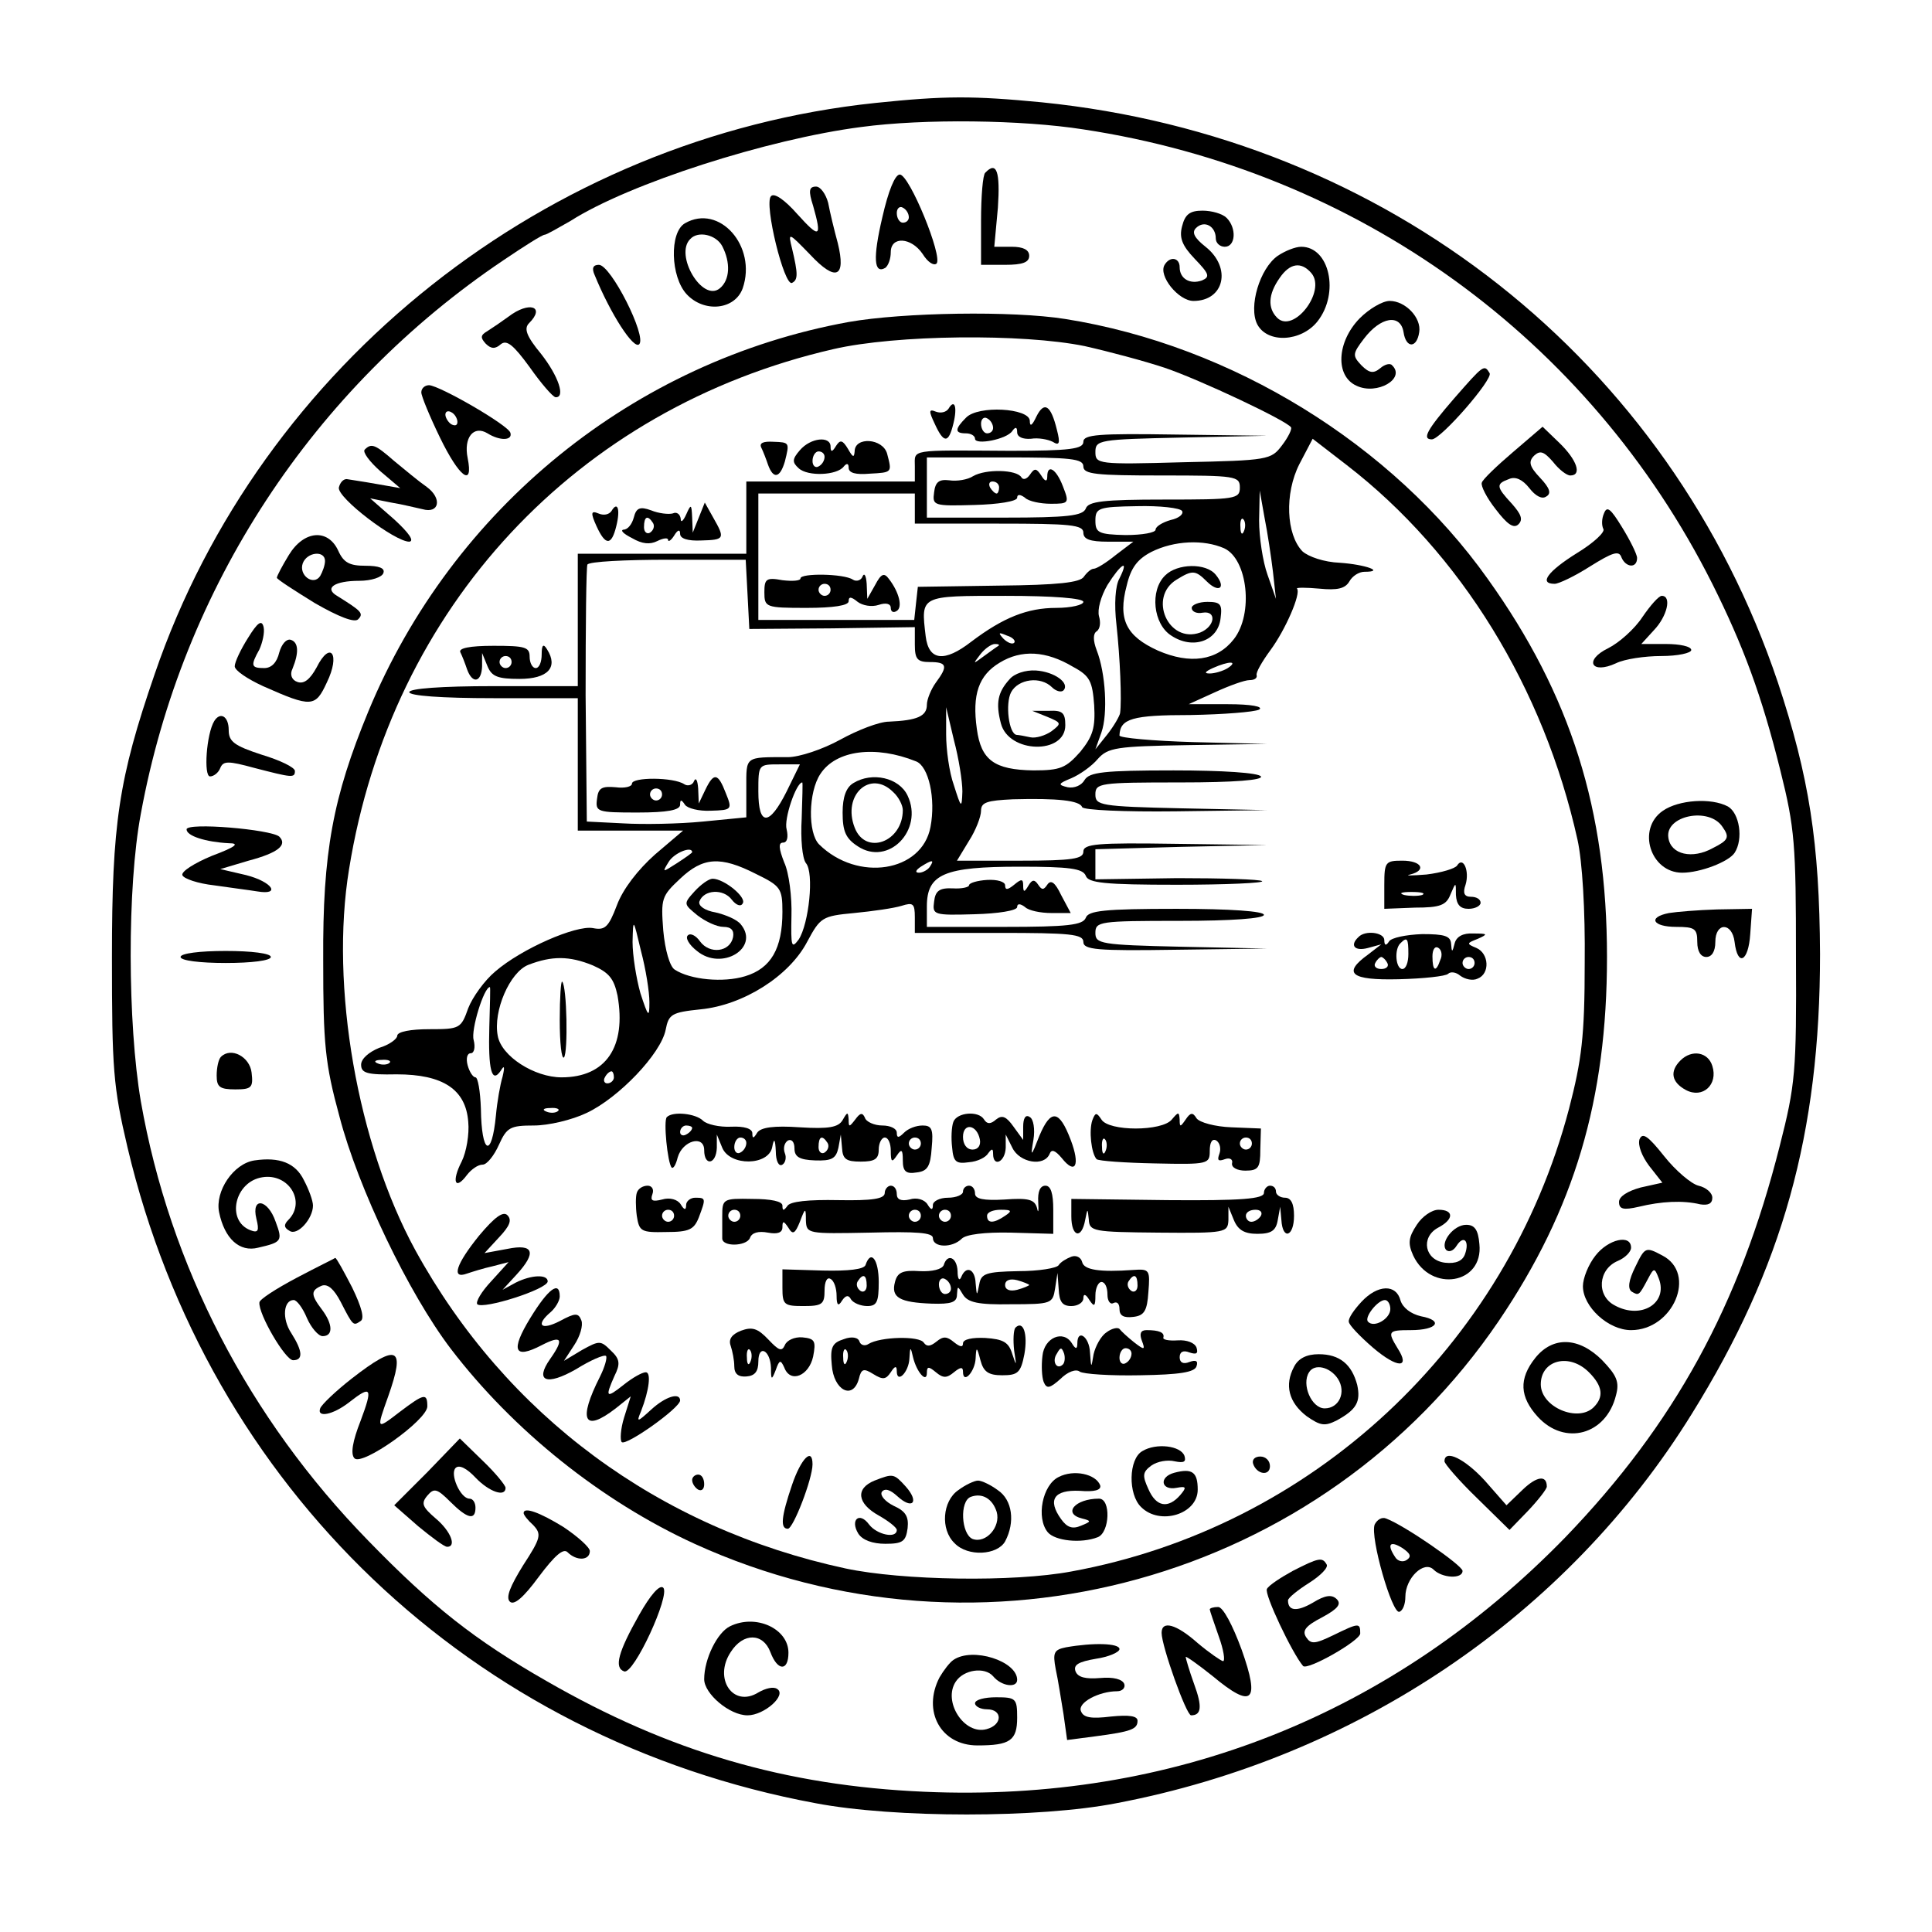 <?xml version="1.0" standalone="no"?>
<!DOCTYPE svg PUBLIC "-//W3C//DTD SVG 20010904//EN"
 "http://www.w3.org/TR/2001/REC-SVG-20010904/DTD/svg10.dtd">
<svg version="1.0" xmlns="http://www.w3.org/2000/svg"
 width="321pt" height="321pt" viewBox="0 0 321 321"
 preserveAspectRatio="xMidYMid meet">
<g transform="translate(0,321) scale(0.1,-0.1)"
fill="#000000" stroke="none">
<path d="M1455 3039 c-546 -57 -1022 -434 -1198 -949 -60 -174 -71 -249 -71
-470 0 -187 2 -215 26 -317 134 -565 572 -983 1143 -1089 131 -25 372 -25 500
0 400 76 748 311 956 647 151 243 213 466 213 764 -1 185 -18 294 -70 451
-180 535 -649 906 -1223 964 -115 11 -160 11 -276 -1z m345 -44 c455 -69 840
-347 1045 -755 51 -102 82 -185 113 -310 24 -96 26 -122 26 -310 1 -191 -1
-212 -27 -314 -67 -265 -175 -462 -356 -650 -287 -295 -654 -441 -1065 -423
-231 10 -425 67 -628 184 -119 68 -190 124 -296 233 -199 204 -330 457 -378
730 -22 129 -23 356 0 478 69 376 286 707 603 920 34 23 64 42 68 42 3 0 22
11 43 23 97 62 328 136 483 156 104 14 267 12 369 -4z"/>
<path d="M1637 2923 c-4 -3 -7 -39 -7 -80 l0 -73 40 0 c29 0 40 4 40 15 0 10
-10 15 -29 15 l-29 0 6 65 c4 60 -2 78 -21 58z"/>
<path d="M1466 2849 c-16 -68 -14 -95 5 -84 5 4 9 15 9 26 0 27 34 25 53 -3 8
-13 18 -20 23 -16 11 11 -45 148 -61 148 -8 0 -19 -27 -29 -71z m44 0 c0 -5
-4 -9 -10 -9 -5 0 -10 7 -10 16 0 8 5 12 10 9 6 -3 10 -10 10 -16z"/>
<path d="M1351 2868 c15 -53 11 -55 -26 -14 -22 25 -39 36 -44 30 -12 -12 22
-151 35 -144 10 5 10 15 0 57 -7 28 -6 27 30 -10 43 -46 60 -38 46 19 -6 22
-13 51 -16 67 -4 15 -13 27 -20 27 -12 0 -13 -7 -5 -32z"/>
<path d="M1964 2834 c-5 -19 0 -32 21 -54 24 -25 26 -30 12 -36 -20 -7 -37 3
-37 22 0 16 -16 19 -25 4 -11 -18 23 -60 48 -60 51 0 64 55 20 90 -19 15 -23
24 -16 31 14 14 33 3 33 -17 0 -8 7 -14 15 -14 18 0 20 31 3 48 -7 7 -25 12
-40 12 -21 0 -29 -6 -34 -26z"/>
<path d="M1138 2839 c-26 -15 -24 -89 3 -118 29 -31 80 -26 93 10 24 70 -39
141 -96 108z m62 -38 c14 -27 13 -56 -4 -70 -29 -24 -76 56 -49 82 13 14 43 7
53 -12z"/>
<path d="M2123 2785 c-30 -21 -49 -85 -34 -114 17 -32 73 -29 100 5 37 47 20
124 -27 124 -10 0 -27 -7 -39 -15z m56 -29 c25 -30 -30 -101 -57 -74 -16 16
-15 39 4 66 17 25 36 28 53 8z"/>
<path d="M988 2753 c27 -66 65 -124 74 -115 13 13 -47 132 -67 132 -10 0 -12
-6 -7 -17z"/>
<path d="M2259 2681 c-38 -39 -41 -96 -5 -112 34 -16 82 12 59 34 -3 4 -12 2
-20 -5 -11 -9 -18 -8 -31 5 -15 16 -15 19 4 44 28 37 61 42 66 11 4 -27 22
-27 26 0 4 24 -23 52 -49 52 -12 0 -34 -13 -50 -29z"/>
<path d="M845 2684 c-11 -8 -27 -19 -35 -24 -12 -7 -12 -11 -3 -21 9 -9 16 -9
25 -1 10 8 21 -1 48 -38 19 -27 38 -49 43 -50 17 -1 5 35 -24 72 -24 29 -29
42 -20 51 28 28 0 37 -34 11z"/>
<path d="M1410 2675 c-357 -65 -658 -309 -798 -647 -59 -143 -76 -234 -75
-413 0 -140 3 -172 27 -260 31 -119 115 -294 185 -386 104 -136 250 -253 405
-324 478 -218 1043 -61 1336 370 126 186 180 368 180 605 0 244 -60 435 -198
628 -159 224 -425 388 -702 432 -88 14 -269 11 -360 -5z m392 -40 c40 -9 100
-25 133 -36 59 -20 203 -88 210 -99 2 -3 -5 -17 -15 -30 -18 -24 -23 -25 -164
-28 -142 -4 -146 -3 -146 17 0 20 6 21 143 24 l142 3 -152 2 c-128 2 -153 0
-153 -12 0 -12 -22 -15 -122 -15 -169 1 -158 3 -158 -26 l0 -25 -140 0 -140 0
0 -60 0 -60 -140 0 -140 0 0 -110 0 -110 -140 0 c-87 0 -140 -4 -140 -10 0 -6
53 -10 140 -10 l140 0 0 -110 0 -110 88 0 87 0 -47 -40 c-28 -25 -53 -57 -63
-84 -14 -37 -20 -42 -40 -38 -28 5 -118 -34 -162 -72 -18 -15 -38 -43 -45 -61
-12 -34 -14 -35 -65 -35 -30 0 -53 -4 -53 -11 0 -5 -13 -15 -30 -20 -17 -7
-30 -18 -30 -28 0 -14 10 -17 59 -16 77 0 115 -25 119 -79 2 -20 -3 -50 -11
-66 -17 -33 -11 -49 9 -22 7 9 18 17 26 17 7 0 19 15 27 33 13 29 19 32 58 32
24 0 63 9 88 21 53 25 123 98 131 138 5 26 10 29 58 34 71 7 147 55 177 112
22 41 25 43 78 48 31 3 66 8 79 12 19 6 22 4 22 -19 l0 -26 140 0 c118 0 140
-2 140 -15 0 -13 23 -15 153 -13 l152 2 -142 3 c-135 3 -143 5 -143 23 0 19 7
20 140 20 87 0 140 4 140 10 0 6 -55 10 -145 10 -120 0 -147 -3 -151 -15 -5
-12 -30 -15 -135 -15 l-129 0 0 34 c0 54 29 66 154 66 83 0 105 -3 110 -15 4
-12 31 -15 152 -15 81 0 145 3 141 6 -3 3 -67 5 -141 5 l-136 -2 0 25 0 25
143 4 142 3 -152 2 c-130 2 -153 0 -153 -13 0 -12 -18 -15 -105 -15 l-105 0
20 33 c11 17 20 40 20 50 0 14 10 17 53 19 74 2 111 -2 115 -13 2 -5 71 -8
155 -7 l152 2 -142 3 c-135 3 -143 5 -143 23 0 19 7 20 141 20 91 0 138 4 134
10 -4 6 -63 10 -145 10 -117 0 -140 -3 -148 -16 -5 -9 -17 -14 -28 -12 -17 4
-16 6 6 15 14 6 34 20 44 32 17 19 31 21 150 23 l131 2 -122 3 c-68 2 -123 7
-123 11 1 28 21 34 118 34 55 1 106 5 114 9 8 5 -13 9 -52 9 l-65 0 44 20 c24
11 49 20 57 20 8 0 13 3 12 8 -2 4 9 23 23 42 25 34 51 94 44 102 -2 2 15 2
37 0 30 -3 43 0 50 12 5 9 16 16 25 16 35 0 2 12 -41 15 -26 1 -52 10 -62 19
-27 28 -30 96 -5 145 l22 42 57 -44 c189 -146 327 -370 383 -622 8 -36 13
-117 12 -205 0 -122 -5 -161 -26 -242 -104 -395 -427 -696 -827 -769 -96 -18
-281 -15 -375 5 -311 67 -564 254 -715 529 -96 176 -142 438 -110 633 70 435
378 766 805 864 104 24 314 26 417 5z m-2 -200 c0 -13 21 -15 130 -15 123 0
130 -1 130 -20 0 -19 -7 -20 -125 -20 -102 0 -127 -3 -131 -15 -5 -12 -30 -15
-135 -15 l-129 0 0 50 0 50 130 0 c109 0 130 -2 130 -15z m-280 -70 l0 -25
140 0 c118 0 140 -2 140 -15 0 -11 11 -15 41 -15 l42 0 -29 -22 c-16 -13 -32
-23 -37 -23 -4 0 -11 -6 -16 -13 -6 -10 -43 -14 -142 -15 l-134 -2 -3 -27 -3
-28 -130 0 -129 0 0 105 0 105 130 0 130 0 0 -25z m595 -105 l5 -45 -14 40
c-8 22 -14 63 -14 90 l1 50 8 -45 c5 -25 11 -65 14 -90z m-151 101 c3 -5 -5
-12 -19 -15 -14 -4 -25 -11 -25 -16 0 -5 -22 -9 -50 -9 -45 1 -50 4 -50 24 0
21 5 23 69 24 38 1 72 -3 75 -8z m103 -33 c-3 -8 -6 -5 -6 6 -1 11 2 17 5 13
3 -3 4 -12 1 -19z m-33 -29 c39 -18 49 -109 16 -151 -28 -36 -73 -42 -126 -19
-53 24 -67 52 -52 108 7 30 18 44 41 56 38 19 87 21 121 6z m-792 -76 l3 -58
138 1 137 2 0 -29 c0 -24 4 -29 25 -29 29 0 30 -7 10 -34 -8 -11 -15 -28 -15
-37 0 -19 -16 -26 -63 -28 -16 0 -52 -14 -81 -30 -29 -16 -68 -29 -87 -29 -72
0 -69 2 -69 -51 l0 -49 -72 -7 c-40 -4 -100 -5 -133 -3 l-60 3 -2 210 c0 115
1 213 3 217 3 5 63 8 134 8 l129 0 3 -57z m618 26 c-7 -12 -9 -43 -5 -77 6
-55 9 -126 6 -147 -1 -5 -10 -21 -21 -35 l-20 -25 10 28 c11 31 7 99 -8 137
-6 16 -6 27 0 31 6 4 7 15 4 25 -3 11 3 33 14 52 22 35 37 45 20 11z m-60 -39
c0 -5 -20 -10 -45 -10 -48 0 -88 -16 -141 -56 -45 -35 -71 -32 -76 9 -8 68
-10 67 133 67 79 0 129 -4 129 -10z m-115 -68 c-3 -3 -11 0 -18 7 -9 10 -8 11
6 5 10 -3 15 -9 12 -12z m-26 -5 c-2 -1 -13 -9 -24 -17 -19 -14 -19 -14 -6 3
7 9 18 17 24 17 6 0 8 -1 6 -3z m124 -35 c28 -15 32 -24 35 -64 2 -37 -2 -51
-23 -77 -24 -27 -33 -31 -78 -31 -65 1 -87 17 -94 69 -8 57 3 89 38 110 36 22
77 20 122 -7z m257 -2 c-8 -5 -22 -9 -30 -9 -10 0 -8 3 5 9 27 12 43 12 25 0z
m-441 -205 c-1 -29 -2 -28 -14 10 -8 22 -13 60 -13 85 l0 45 13 -55 c8 -30 14
-68 14 -85z m-77 50 c21 -8 33 -62 24 -109 -14 -75 -121 -92 -185 -29 -19 19
-18 87 2 117 26 40 92 48 159 21z m-215 -50 c-29 -58 -47 -58 -47 0 0 45 0 45
35 45 l34 0 -22 -45z m25 -45 c-2 -34 1 -66 7 -74 14 -16 5 -101 -12 -127 -12
-16 -13 -12 -12 39 1 31 -4 72 -12 89 -9 23 -10 33 -2 33 7 0 9 9 6 22 -5 17
16 78 26 78 1 0 0 -27 -1 -60z m-182 -56 c0 -1 -11 -9 -25 -18 -25 -16 -25
-16 -14 2 9 15 39 27 39 16z m106 -36 c41 -20 44 -24 44 -63 0 -61 -19 -94
-62 -107 -36 -11 -91 -6 -117 11 -8 5 -16 32 -19 65 -4 53 -3 57 28 86 38 36
67 38 126 8z m289 12 c-3 -5 -12 -10 -18 -10 -7 0 -6 4 3 10 19 12 23 12 15 0z
m-466 -225 c0 -27 -2 -25 -15 15 -7 25 -13 63 -13 85 1 40 1 40 14 -15 8 -30
14 -68 14 -85z m-94 61 c27 -12 35 -22 41 -50 15 -85 -19 -136 -93 -136 -45 0
-100 35 -106 69 -8 41 20 106 51 118 39 15 68 15 107 -1z m-172 -102 c-2 -72
4 -95 19 -73 6 10 7 7 3 -10 -4 -13 -9 -42 -11 -64 -7 -73 -24 -65 -25 11 -1
29 -5 52 -9 52 -4 0 -10 9 -13 20 -3 11 -1 20 5 20 6 0 8 10 5 22 -5 16 17 88
27 88 1 0 0 -30 -1 -66z m-166 -60 c-3 -3 -12 -4 -19 -1 -8 3 -5 6 6 6 11 1
17 -2 13 -5z m373 -24 c0 -5 -5 -10 -11 -10 -5 0 -7 5 -4 10 3 6 8 10 11 10 2
0 4 -4 4 -10z m-93 -56 c-3 -3 -12 -4 -19 -1 -8 3 -5 6 6 6 11 1 17 -2 13 -5z"/>
<path d="M1576 2531 c-4 -6 -13 -8 -21 -5 -12 5 -12 1 -2 -20 15 -33 23 -33
31 0 7 28 2 42 -8 25z"/>
<path d="M1722 2518 c-7 -15 -11 -18 -11 -7 -1 21 -86 26 -106 5 -19 -19 -19
-26 0 -26 8 0 15 -4 15 -9 0 -11 53 -1 62 13 5 7 8 7 8 -2 0 -8 9 -12 23 -11
12 2 28 -1 36 -5 11 -7 13 -3 7 20 -10 41 -21 48 -34 22z m-72 -19 c0 -5 -4
-9 -10 -9 -5 0 -10 7 -10 16 0 8 5 12 10 9 6 -3 10 -10 10 -16z"/>
<path d="M1265 2466 c3 -6 8 -19 11 -28 9 -25 20 -22 28 5 8 32 8 32 -19 33
-17 1 -24 -2 -20 -10z"/>
<path d="M1329 2462 c-13 -15 -13 -20 -2 -30 15 -14 64 -12 75 3 5 6 8 5 8 -2
0 -9 12 -12 35 -10 38 2 37 2 29 33 -7 26 -54 29 -54 4 -1 -11 -3 -10 -11 4
-9 15 -13 16 -20 5 -6 -10 -9 -11 -9 -1 0 18 -33 15 -51 -6z m41 -11 c0 -6 -4
-13 -10 -16 -5 -3 -10 1 -10 9 0 9 5 16 10 16 6 0 10 -4 10 -9z"/>
<path d="M1016 2361 c-4 -6 -13 -8 -22 -4 -12 5 -13 1 -3 -21 15 -33 25 -33
33 0 7 28 2 42 -8 25z"/>
<path d="M1053 2350 c-3 -11 -10 -20 -17 -20 -6 -1 0 -7 14 -14 17 -10 30 -11
42 -5 10 5 18 6 18 2 0 -4 5 -1 10 7 6 10 10 11 10 3 0 -8 13 -12 35 -11 39 1
40 3 20 38 l-14 25 -10 -25 -10 -25 -1 25 c-1 23 -2 23 -10 5 -5 -11 -9 -14
-9 -7 -1 8 -7 12 -13 9 -7 -2 -24 0 -36 5 -19 7 -25 4 -29 -12z m32 -9 c3 -5
1 -12 -5 -16 -5 -3 -10 1 -10 9 0 18 6 21 15 7z"/>
<path d="M765 2126 c3 -6 8 -19 11 -28 9 -25 24 -22 25 5 l0 22 9 -22 c7 -17
17 -21 53 -21 47 0 65 19 46 49 -6 10 -9 8 -9 -8 0 -13 -4 -23 -10 -23 -5 0
-10 8 -10 19 0 16 -8 18 -60 18 -40 0 -59 -4 -55 -11z m85 -16 c0 -5 -4 -10
-10 -10 -5 0 -10 5 -10 10 0 6 5 10 10 10 6 0 10 -4 10 -10z"/>
<path d="M2300 1740 l0 -40 51 2 c42 0 52 4 59 22 9 21 9 21 9 -1 1 -16 7 -23
21 -23 11 0 20 5 20 10 0 6 -7 10 -16 10 -11 0 -14 6 -9 20 7 23 -4 48 -14 32
-3 -5 -26 -12 -51 -15 -25 -2 -37 -2 -27 0 28 7 19 23 -13 23 -28 0 -30 -2
-30 -40z m63 -17 c-7 -2 -21 -2 -30 0 -10 3 -4 5 12 5 17 0 24 -2 18 -5z"/>
<path d="M1610 1739 c0 -3 -12 -6 -27 -5 -22 1 -29 -4 -31 -22 -3 -22 -1 -23
67 -21 39 1 71 6 71 12 0 6 5 6 13 0 6 -6 26 -10 44 -10 l32 0 -16 30 c-10 21
-17 26 -23 17 -6 -9 -9 -9 -15 0 -6 9 -10 9 -16 -1 -7 -12 -9 -12 -9 0 0 11
-3 11 -15 1 -11 -9 -15 -9 -15 -1 0 6 -13 10 -30 9 -16 -1 -30 -5 -30 -9z"/>
<path d="M2257 1653 c-15 -14 -6 -24 16 -18 l22 6 -22 -17 c-43 -31 -29 -43
51 -41 41 1 78 5 82 9 4 4 13 3 20 -3 8 -6 21 -9 29 -5 21 8 19 42 -2 51 -17
7 -16 8 2 15 18 8 17 9 -7 9 -17 1 -28 -5 -31 -16 -4 -16 -5 -16 -6 -1 -1 13
-11 16 -48 16 -27 -1 -51 -6 -55 -12 -5 -8 -8 -7 -8 2 0 13 -32 17 -43 5z m83
-28 c0 -14 -4 -25 -10 -25 -11 0 -14 33 -3 43 11 11 13 8 13 -18z m53 -10 c-7
-21 -13 -19 -13 6 0 11 4 18 10 14 5 -3 7 -12 3 -20z m-88 -5 c3 -5 -1 -10
-10 -10 -9 0 -13 5 -10 10 3 6 8 10 10 10 2 0 7 -4 10 -10z m145 0 c0 -5 -4
-10 -10 -10 -5 0 -10 5 -10 10 0 6 5 10 10 10 6 0 10 -4 10 -10z"/>
<path d="M1108 1354 c-6 -5 1 -76 8 -84 3 -2 7 5 10 17 8 28 44 38 44 12 0
-27 20 -24 21 4 l0 22 9 -22 c13 -31 77 -30 83 1 3 16 5 14 6 -7 0 -16 5 -26
11 -22 5 3 7 12 4 19 -3 8 -1 17 5 21 6 3 11 -2 11 -13 0 -14 8 -19 34 -20 28
-1 35 3 39 21 l4 22 2 -22 c1 -19 7 -23 31 -23 23 0 30 4 30 20 0 11 5 20 10
20 6 0 10 -10 10 -22 0 -19 2 -20 10 -8 8 12 10 10 10 -8 0 -18 5 -23 23 -20
18 2 23 10 25 41 3 31 0 37 -15 37 -11 0 -24 -5 -31 -12 -9 -9 -12 -9 -12 0 0
7 -11 12 -24 12 -13 0 -27 6 -29 13 -4 9 -8 8 -16 -3 -10 -13 -11 -13 -11 0
-1 13 -2 13 -10 -1 -7 -12 -23 -15 -71 -12 -43 3 -65 0 -71 -9 -6 -10 -8 -10
-8 -1 0 8 -14 12 -35 11 -20 -1 -41 4 -47 10 -12 12 -50 16 -60 6z m42 -18 c0
-3 -4 -8 -10 -11 -5 -3 -10 -1 -10 4 0 6 5 11 10 11 6 0 10 -2 10 -4z m90 -25
c0 -6 -4 -13 -10 -16 -5 -3 -10 1 -10 9 0 9 5 16 10 16 6 0 10 -4 10 -9z m135
0 c3 -5 1 -12 -5 -16 -5 -3 -10 1 -10 9 0 18 6 21 15 7z m155 -1 c0 -5 -4 -10
-10 -10 -5 0 -10 5 -10 10 0 6 5 10 10 10 6 0 10 -4 10 -10z"/>
<path d="M1584 1346 c-3 -8 -4 -27 -2 -43 2 -24 7 -27 28 -24 14 1 28 8 32 15
6 8 8 8 8 -1 0 -23 20 -14 21 10 l0 22 11 -22 c12 -25 53 -32 62 -10 3 8 9 6
20 -7 23 -29 31 -12 15 30 -19 50 -33 52 -52 7 -14 -36 -15 -36 -10 -7 3 18 0
35 -6 38 -7 5 -11 -2 -11 -16 l0 -22 -16 22 c-12 17 -19 20 -29 12 -9 -8 -15
-8 -20 0 -9 15 -45 12 -51 -4z m44 -29 c2 -10 -3 -17 -12 -17 -10 0 -16 9 -16
21 0 24 23 21 28 -4z"/>
<path d="M1815 1349 c-6 -17 -2 -55 7 -65 4 -3 47 -6 97 -7 89 -2 91 -1 91 21
0 14 4 21 11 17 6 -4 8 -14 5 -22 -4 -11 -2 -13 9 -9 8 3 14 0 12 -7 -1 -7 9
-12 22 -12 22 0 25 5 25 35 l1 35 -49 2 c-27 1 -53 8 -58 15 -6 10 -10 10 -18
-2 -9 -13 -10 -13 -10 0 -1 13 -2 13 -13 0 -16 -20 -105 -20 -117 0 -8 12 -10
12 -15 -1z m22 -51 c-3 -8 -6 -5 -6 6 -1 11 2 17 5 13 3 -3 4 -12 1 -19z m243
12 c0 -5 -4 -10 -10 -10 -5 0 -10 5 -10 10 0 6 5 10 10 10 6 0 10 -4 10 -10z"/>
<path d="M1058 1228 c-2 -6 -2 -23 0 -38 4 -26 7 -28 49 -27 38 0 46 4 54 24
12 32 12 33 -6 33 -8 0 -15 -6 -15 -12 0 -9 -3 -9 -9 1 -5 8 -18 12 -31 8 -16
-4 -20 -2 -16 9 3 8 -1 14 -8 14 -8 0 -16 -5 -18 -12z m62 -38 c0 -5 -4 -10
-10 -10 -5 0 -10 5 -10 10 0 6 5 10 10 10 6 0 10 -4 10 -10z"/>
<path d="M1470 1228 c0 -10 -21 -13 -77 -12 -49 1 -81 -2 -85 -10 -6 -8 -8 -8
-8 1 0 7 -19 11 -50 11 -49 1 -50 0 -50 -29 0 -16 0 -32 0 -36 -1 -15 40 -14
46 0 3 9 14 12 30 9 16 -3 24 0 24 9 0 11 2 11 10 -1 7 -12 11 -10 19 10 9 24
10 24 10 2 1 -22 3 -22 106 -20 79 2 105 0 105 -9 0 -16 32 -17 48 -1 7 7 38
11 82 10 l70 -2 0 40 c0 27 -4 40 -13 40 -9 0 -13 -10 -12 -27 1 -16 0 -20 -2
-10 -4 14 -14 17 -54 14 -35 -2 -49 1 -49 10 0 7 -4 13 -10 13 -5 0 -10 -4
-10 -10 0 -5 -11 -10 -25 -10 -14 0 -25 -6 -25 -12 0 -9 -3 -9 -9 1 -5 8 -18
12 -30 8 -14 -3 -21 0 -21 9 0 8 -4 14 -10 14 -5 0 -10 -6 -10 -12z m-240 -38
c0 -5 -4 -10 -10 -10 -5 0 -10 5 -10 10 0 6 5 10 10 10 6 0 10 -4 10 -10z
m300 0 c0 -5 -4 -10 -10 -10 -5 0 -10 5 -10 10 0 6 5 10 10 10 6 0 10 -4 10
-10z m50 0 c0 -5 -4 -10 -10 -10 -5 0 -10 5 -10 10 0 6 5 10 10 10 6 0 10 -4
10 -10z m90 0 c-19 -13 -30 -13 -30 0 0 6 10 10 23 10 18 0 19 -2 7 -10z"/>
<path d="M2100 1228 c0 -10 -38 -13 -160 -12 l-160 2 0 -29 c0 -34 17 -39 23
-6 4 20 4 20 6 1 1 -20 7 -21 116 -22 112 -1 115 0 116 21 l0 22 9 -22 c7 -17
18 -23 39 -23 23 0 31 5 34 23 l4 22 2 -22 c2 -34 21 -28 21 7 0 20 -5 30 -15
30 -8 0 -15 5 -15 10 0 6 -4 10 -10 10 -5 0 -10 -6 -10 -12z m-5 -38 c-3 -5
-10 -10 -16 -10 -5 0 -9 5 -9 10 0 6 7 10 16 10 8 0 12 -4 9 -10z"/>
<path d="M796 1157 c-38 -47 -47 -73 -20 -63 9 3 28 9 42 12 l27 7 -29 -32
c-16 -17 -26 -34 -23 -38 10 -9 117 25 117 38 0 12 -27 11 -53 -2 l-22 -12 23
25 c34 37 29 52 -15 43 l-38 -7 24 26 c18 19 22 29 14 37 -7 7 -21 -3 -47 -34z"/>
<path d="M2354 1175 c-14 -21 -15 -31 -6 -51 29 -62 117 -48 110 19 -2 24 -8
32 -22 32 -21 0 -44 -30 -33 -42 5 -4 12 -1 17 7 12 19 22 8 14 -14 -4 -11
-15 -16 -33 -14 -34 4 -41 42 -12 58 27 14 27 30 1 30 -11 0 -27 -11 -36 -25z"/>
<path d="M1780 1122 c-8 -3 -18 -9 -21 -14 -3 -5 -33 -10 -67 -10 -54 -1 -62
-4 -65 -22 -4 -20 -4 -20 -6 2 -1 24 -16 30 -24 10 -3 -7 -6 -3 -6 10 -1 23
-17 30 -23 10 -3 -7 -19 -11 -40 -10 -28 2 -37 -2 -41 -18 -7 -26 8 -34 61
-36 32 -1 42 2 42 15 1 15 1 15 10 0 8 -13 25 -17 79 -16 68 0 70 1 74 26 l4
26 2 -27 c1 -21 6 -28 21 -28 11 0 20 6 20 13 0 8 4 7 10 -3 8 -12 10 -11 10
8 0 12 5 22 10 22 6 0 10 -9 10 -21 0 -11 5 -17 10 -14 6 3 10 -1 10 -10 0
-11 7 -15 23 -13 18 2 23 10 25 41 3 37 2 39 -25 37 -56 -4 -82 0 -85 13 -2 8
-10 12 -18 9z m-200 -53 c0 -5 -4 -9 -10 -9 -5 0 -10 7 -10 16 0 8 5 12 10 9
6 -3 10 -10 10 -16z m130 6 c0 -1 -9 -5 -20 -8 -12 -3 -20 0 -20 8 0 8 8 11
20 8 11 -3 20 -7 20 -8z m180 -1 c0 -8 -5 -12 -10 -9 -6 4 -8 11 -5 16 9 14
15 11 15 -7z"/>
<path d="M1438 1108 c-3 -7 -28 -10 -71 -9 l-67 2 0 -31 c0 -28 3 -30 35 -30
31 0 35 3 35 26 0 14 4 23 10 19 6 -3 10 -16 10 -28 0 -16 3 -18 9 -8 6 9 11
10 15 2 4 -6 16 -11 27 -11 16 0 19 7 19 40 0 37 -13 55 -22 28z m2 -34 c0 -8
-5 -12 -10 -9 -6 4 -8 11 -5 16 9 14 15 11 15 -7z"/>
<path d="M881 1020 c-33 -54 -27 -69 19 -45 33 17 38 11 14 -23 -26 -37 -6
-45 43 -17 24 15 47 25 50 22 2 -3 -2 -18 -10 -34 -37 -73 -27 -94 26 -53 l25
20 -11 -35 c-6 -19 -7 -38 -4 -41 7 -7 96 56 97 69 0 14 -24 7 -48 -15 -23
-21 -25 -22 -17 -3 14 36 17 65 8 65 -6 0 -22 -9 -37 -21 -29 -23 -31 -21 -15
15 10 20 9 28 -6 42 -17 17 -19 17 -48 1 l-30 -18 17 26 c10 15 15 33 12 41
-5 13 -10 13 -36 -1 -31 -16 -41 -7 -15 15 8 7 15 19 15 26 0 27 -19 13 -49
-36z"/>
<path d="M2262 1047 c-12 -13 -22 -27 -21 -33 0 -5 18 -24 40 -43 41 -35 63
-35 41 -1 -17 28 -16 30 22 30 44 0 55 16 17 23 -17 4 -30 14 -34 26 -7 28
-38 27 -65 -2z m48 -12 c0 -16 -27 -32 -37 -21 -7 7 16 36 28 36 5 0 9 -7 9
-15z"/>
<path d="M1231 999 c-15 -6 -21 -14 -17 -25 3 -9 6 -24 6 -34 0 -13 7 -18 20
-17 14 1 20 8 20 25 0 29 20 19 21 -11 0 -20 1 -21 8 -3 6 17 8 17 14 4 10
-27 41 -14 48 18 5 26 3 30 -18 32 -13 1 -26 -5 -29 -13 -5 -11 -10 -9 -27 9
-18 19 -27 22 -46 15z m16 -51 c-3 -8 -6 -5 -6 6 -1 11 2 17 5 13 3 -3 4 -12
1 -19z"/>
<path d="M1687 1004 c-3 -4 -4 -20 -2 -38 4 -26 4 -27 -3 -6 -6 20 -15 25 -45
27 -21 1 -37 -2 -37 -9 0 -7 -5 -6 -15 2 -12 10 -18 10 -29 1 -10 -8 -16 -9
-21 -2 -7 12 -73 10 -92 -2 -6 -4 -13 -2 -15 4 -2 7 -13 9 -26 4 -19 -6 -23
-13 -20 -43 3 -42 35 -59 45 -23 4 17 8 18 24 8 16 -10 21 -9 29 3 7 11 10 11
10 2 0 -22 20 -2 21 21 1 20 2 20 6 2 6 -25 23 -44 23 -26 0 11 3 11 15 1 12
-10 18 -10 30 0 11 9 15 9 15 1 0 -22 20 0 21 22 1 20 2 20 8 -3 5 -19 13 -25
36 -25 26 0 31 4 37 35 6 34 -2 57 -15 44z m-280 -56 c-3 -8 -6 -5 -6 6 -1 11
2 17 5 13 3 -3 4 -12 1 -19z"/>
<path d="M1838 996 c-9 -6 -18 -23 -21 -36 -4 -24 -4 -24 -6 3 -1 26 -21 40
-21 15 0 -10 -3 -10 -9 0 -14 23 -46 10 -49 -21 -2 -16 -1 -35 2 -43 5 -12 10
-11 28 5 12 12 26 17 32 12 6 -4 51 -7 100 -6 66 1 91 5 94 15 3 9 -1 11 -12
7 -10 -4 -16 -1 -16 8 0 9 6 12 16 8 12 -4 15 -2 12 8 -3 8 -16 13 -31 12 -15
-1 -26 1 -24 5 2 8 -7 12 -28 12 -10 0 -12 -6 -8 -17 6 -16 5 -17 -13 -3 -10
8 -21 18 -24 22 -3 3 -13 1 -22 -6z m-72 -53 c-10 -10 -19 5 -10 18 6 11 8 11
12 0 2 -7 1 -15 -2 -18z m114 18 c0 -6 -4 -13 -10 -16 -5 -3 -10 1 -10 9 0 9
5 16 10 16 6 0 10 -4 10 -9z"/>
<path d="M2150 939 c-16 -30 -9 -59 21 -82 23 -16 30 -17 50 -7 33 18 40 31
34 59 -9 34 -29 51 -64 51 -20 0 -34 -7 -41 -21z m73 -20 c14 -22 2 -49 -22
-49 -22 0 -39 40 -26 60 9 15 35 9 48 -11z"/>
<path d="M1898 799 c-23 -13 -24 -72 -2 -93 31 -31 94 -12 94 29 0 29 -9 36
-39 28 -26 -7 -22 -30 4 -25 16 3 17 1 6 -12 -20 -23 -40 -20 -53 10 -10 22
-10 28 5 39 10 7 27 10 39 7 15 -3 19 -1 16 9 -6 17 -47 22 -70 8z"/>
<path d="M1316 743 c-18 -53 -20 -73 -7 -73 9 0 41 83 41 107 0 29 -19 10 -34
-34z"/>
<path d="M2082 778 c6 -18 28 -21 28 -4 0 9 -7 16 -16 16 -9 0 -14 -5 -12 -12z"/>
<path d="M1759 756 c-27 -13 -38 -68 -18 -92 12 -14 55 -19 83 -8 20 8 22 64
2 64 -40 0 -61 -25 -28 -33 16 -4 15 -5 -2 -12 -14 -6 -23 -3 -33 11 -23 32
-12 49 31 47 24 -2 36 1 34 9 -7 19 -44 27 -69 14z"/>
<path d="M1150 751 c0 -6 5 -13 10 -16 6 -3 10 1 10 9 0 9 -4 16 -10 16 -5 0
-10 -4 -10 -9z"/>
<path d="M1453 750 c-32 -13 -29 -38 7 -58 16 -9 30 -20 30 -24 0 -15 -33 -8
-46 9 -16 22 -32 8 -18 -15 7 -11 24 -17 45 -17 29 0 34 4 37 26 2 19 -3 28
-23 37 -14 7 -23 17 -20 23 5 7 14 4 26 -7 25 -23 37 -10 14 16 -20 22 -21 22
-52 10z"/>
<path d="M1592 734 c-26 -18 -30 -65 -6 -88 22 -23 71 -20 84 3 17 32 12 69
-12 85 -12 9 -27 16 -33 16 -6 0 -21 -7 -33 -16z m64 -36 c7 -25 -18 -53 -40
-45 -19 8 -22 63 -3 70 19 7 36 -3 43 -25z"/>
<path d="M1617 2419 c-9 -6 -27 -9 -40 -7 -17 2 -23 -3 -25 -20 -3 -22 -1 -23
67 -21 39 1 71 6 71 12 0 6 5 6 13 0 6 -6 26 -10 43 -10 30 0 31 1 20 29 -11
29 -26 38 -26 16 0 -9 -4 -8 -10 2 -8 12 -11 13 -19 1 -5 -7 -11 -9 -14 -4 -8
13 -59 14 -80 2z m43 -19 c0 -5 -2 -10 -4 -10 -3 0 -8 5 -11 10 -3 6 -1 10 4
10 6 0 11 -4 11 -10z"/>
<path d="M1330 2249 c0 -4 -13 -5 -30 -3 -27 5 -30 2 -30 -20 0 -25 2 -26 70
-26 45 0 70 4 70 11 0 8 4 8 15 -1 8 -6 23 -9 35 -5 12 4 20 2 20 -5 0 -6 4
-9 10 -5 10 6 4 31 -13 53 -8 11 -13 9 -23 -10 l-13 -23 -1 25 c-1 14 -4 19
-7 12 -2 -6 -10 -9 -16 -5 -15 10 -87 11 -87 2z m50 -19 c0 -5 -4 -10 -10 -10
-5 0 -10 5 -10 10 0 6 5 10 10 10 6 0 10 -4 10 -10z"/>
<path d="M1936 2254 c-26 -25 -20 -81 10 -100 36 -24 78 -9 82 29 3 23 0 27
-22 27 -14 0 -26 -5 -26 -10 0 -6 8 -10 18 -8 24 4 21 -23 -4 -33 -53 -19 -87
59 -39 88 26 16 31 16 50 -3 20 -20 33 -11 15 11 -16 20 -64 19 -84 -1z"/>
<path d="M1050 1908 c0 -5 -12 -8 -27 -6 -23 2 -29 -1 -31 -19 -3 -22 0 -23
67 -23 50 0 71 4 71 13 0 9 2 9 8 0 4 -6 23 -11 43 -10 35 1 36 2 25 29 -13
34 -20 35 -34 6 l-11 -23 -1 25 c-1 14 -4 19 -7 12 -2 -6 -10 -9 -16 -5 -18
12 -87 12 -87 1z m50 -18 c0 -5 -4 -10 -10 -10 -5 0 -10 5 -10 10 0 6 5 10 10
10 6 0 10 -4 10 -10z"/>
<path d="M1677 2081 c-19 -21 -23 -39 -14 -73 13 -50 107 -52 107 -3 0 21 -5
25 -27 24 l-28 0 25 -10 c24 -10 24 -11 7 -24 -10 -7 -26 -12 -35 -10 -9 2
-20 4 -23 4 -13 2 -19 52 -9 71 12 22 49 27 68 8 6 -6 15 -9 19 -5 11 12 -15
31 -46 33 -17 1 -36 -5 -44 -15z"/>
<path d="M1418 1909 c-12 -7 -18 -23 -18 -49 0 -31 5 -43 25 -56 51 -34 110
27 83 84 -14 30 -59 40 -90 21z m66 -15 c9 -8 16 -22 16 -30 0 -53 -62 -76
-80 -29 -21 54 26 97 64 59z"/>
<path d="M1154 1729 c-19 -21 -18 -21 5 -40 13 -10 32 -19 43 -19 13 0 18 -6
16 -17 -5 -25 -39 -29 -55 -7 -7 10 -16 14 -20 10 -5 -4 2 -16 15 -26 41 -34
105 5 73 44 -6 8 -25 16 -42 20 -18 3 -29 11 -27 18 7 20 40 22 54 3 7 -9 15
-12 18 -6 7 10 -31 41 -50 41 -6 0 -19 -9 -30 -21z"/>
<path d="M930 1515 c0 -38 3 -65 7 -62 7 8 5 119 -3 126 -2 2 -4 -26 -4 -64z"/>
<path d="M2416 2548 c-45 -52 -54 -68 -37 -68 15 0 102 100 96 110 -9 15 -10
14 -59 -42z"/>
<path d="M700 2558 c0 -6 14 -40 31 -75 32 -66 56 -84 46 -34 -7 34 10 55 33
41 21 -13 42 -12 38 1 -4 13 -117 78 -135 79 -7 0 -13 -5 -13 -12z m60 -49 c0
-6 -4 -7 -10 -4 -5 3 -10 11 -10 16 0 6 5 7 10 4 6 -3 10 -11 10 -16z"/>
<path d="M2514 2459 c-27 -23 -51 -46 -52 -51 -2 -5 8 -25 23 -44 19 -25 30
-33 38 -25 8 8 4 17 -11 34 -26 28 -27 33 -5 41 11 5 23 -1 34 -15 10 -13 21
-19 28 -14 9 5 6 14 -10 31 -18 19 -20 27 -10 37 10 9 16 7 31 -10 10 -13 23
-23 29 -23 20 0 11 26 -18 54 l-28 27 -49 -42z"/>
<path d="M606 2463 c-4 -4 8 -20 26 -36 l33 -28 -40 7 c-22 4 -44 7 -49 8 -6
0 -11 -6 -13 -14 -3 -17 93 -90 117 -90 9 1 -1 15 -25 37 l-40 35 35 -7 c19
-3 42 -9 52 -11 28 -8 33 18 7 37 -13 9 -37 29 -54 43 -32 28 -38 30 -49 19z"/>
<path d="M2665 2357 c-4 -9 -4 -20 -1 -26 3 -5 -16 -23 -44 -40 -48 -30 -64
-51 -37 -51 7 0 34 13 59 29 37 23 48 27 52 15 7 -17 26 -19 26 -1 0 6 -12 30
-25 51 -19 31 -25 36 -30 23z"/>
<path d="M480 2288 c-11 -18 -20 -35 -20 -38 1 -3 29 -21 63 -42 40 -23 66
-33 72 -27 10 10 5 14 -35 39 -22 13 -4 25 37 25 20 0 38 6 40 13 3 8 -7 12
-30 12 -26 0 -36 5 -45 25 -17 37 -57 34 -82 -7z m60 -10 c0 -7 -4 -18 -8 -25
-11 -17 -36 1 -29 21 7 19 37 22 37 4z"/>
<path d="M2729 2185 c-13 -20 -39 -43 -57 -52 -41 -20 -28 -44 13 -25 14 7 48
12 75 12 28 0 50 5 50 10 0 6 -19 10 -42 10 l-41 0 21 23 c22 23 30 57 13 57
-5 0 -19 -16 -32 -35z"/>
<path d="M412 2150 c-12 -19 -22 -40 -22 -47 0 -7 21 -21 47 -33 81 -36 87
-35 106 6 23 47 6 71 -17 25 -11 -20 -21 -28 -32 -24 -9 3 -13 12 -8 22 11 27
10 44 -3 48 -7 2 -15 -7 -19 -21 -4 -17 -13 -26 -25 -26 -22 0 -23 4 -8 31 5
11 9 28 7 37 -3 13 -10 8 -26 -18z"/>
<path d="M356 2012 c-13 -21 -18 -92 -7 -92 6 0 14 6 17 14 5 12 13 12 57 0
62 -16 67 -17 67 -5 0 6 -25 18 -55 27 -46 15 -55 22 -55 41 0 23 -14 31 -24
15z"/>
<path d="M2763 1863 c-44 -30 -21 -103 32 -103 30 0 77 18 87 33 15 23 8 66
-11 77 -28 15 -82 11 -108 -7z m99 -27 c12 -17 10 -22 -16 -35 -34 -19 -70
-11 -74 17 -6 37 68 52 90 18z"/>
<path d="M310 1832 c0 -11 32 -21 70 -23 19 0 12 -6 -28 -21 -29 -12 -51 -26
-49 -32 2 -6 26 -14 53 -17 27 -4 59 -8 71 -10 41 -7 25 16 -18 27 l-43 10 47
14 c49 13 65 26 51 40 -14 12 -154 24 -154 12z"/>
<path d="M2773 1693 c-36 -7 -27 -23 12 -23 31 0 35 -3 35 -25 0 -16 6 -25 15
-25 9 0 15 9 15 25 0 33 28 33 32 0 5 -42 23 -33 26 13 l3 42 -58 -1 c-32 -1
-68 -4 -80 -6z"/>
<path d="M300 1620 c0 -6 32 -10 75 -10 43 0 75 4 75 10 0 6 -32 10 -75 10
-43 0 -75 -4 -75 -10z"/>
<path d="M367 1454 c-4 -4 -7 -18 -7 -31 0 -19 5 -23 31 -23 27 0 30 3 27 28
-3 26 -34 43 -51 26z"/>
<path d="M2792 1448 c-18 -18 -15 -36 9 -49 28 -15 54 9 44 40 -7 23 -34 28
-53 9z"/>
<path d="M2724 1317 c-3 -10 4 -28 16 -44 l22 -28 -36 -8 c-22 -6 -36 -15 -36
-24 0 -12 7 -14 33 -8 37 9 73 11 102 4 13 -2 20 1 20 11 0 8 -10 17 -23 20
-12 3 -38 25 -57 49 -27 34 -36 40 -41 28z"/>
<path d="M423 1282 c-35 -5 -66 -51 -59 -86 9 -44 34 -67 65 -59 39 9 41 11
29 43 -13 38 -41 42 -32 5 5 -20 3 -24 -10 -19 -41 16 -26 81 20 88 44 7 73
-41 43 -71 -8 -8 -7 -13 2 -18 13 -9 39 20 39 42 0 8 -7 27 -15 42 -14 29 -41
39 -82 33z"/>
<path d="M2651 1124 c-12 -15 -21 -38 -21 -51 0 -34 42 -73 80 -73 70 0 110
94 52 124 -28 15 -29 14 -45 -19 -11 -22 -13 -36 -6 -41 12 -7 12 -7 27 21 10
19 11 19 18 1 16 -41 -29 -69 -73 -45 -31 16 -28 60 5 74 12 5 22 15 22 22 0
23 -38 14 -59 -13z"/>
<path d="M493 1087 c-34 -18 -62 -36 -62 -41 -2 -19 43 -96 56 -96 17 0 16 15
-3 45 -16 24 -13 55 4 55 5 0 15 -13 22 -30 7 -16 19 -30 26 -30 18 0 17 20
-1 44 -19 25 -19 32 0 40 10 3 20 -6 31 -27 21 -41 21 -40 33 -32 7 4 2 23
-14 56 -14 27 -26 49 -28 49 -1 -1 -30 -15 -64 -33z"/>
<path d="M2551 954 c-28 -35 -26 -65 4 -98 45 -49 114 -30 130 36 6 22 1 33
-23 58 -39 39 -82 40 -111 4z m89 -24 c23 -23 25 -41 8 -58 -26 -26 -88 0 -88
38 0 40 47 53 80 20z"/>
<path d="M585 920 c-27 -21 -51 -44 -53 -50 -6 -16 21 -11 48 10 37 29 40 25
19 -31 -13 -33 -17 -55 -10 -62 13 -13 120 63 121 86 0 23 -5 22 -46 -9 -39
-30 -39 -30 -19 26 29 82 16 89 -60 30z"/>
<path d="M710 764 l-55 -55 40 -35 c22 -18 43 -34 48 -34 16 0 6 26 -19 47
-22 19 -25 25 -14 38 11 13 16 12 38 -10 28 -28 42 -32 42 -10 0 8 -4 15 -10
15 -15 0 -33 41 -23 51 6 6 19 -1 33 -16 23 -24 50 -33 50 -17 0 4 -17 25 -38
45 l-38 37 -54 -56z"/>
<path d="M2400 782 c0 -4 24 -32 54 -61 l54 -53 31 32 c17 18 31 36 31 40 0
20 -17 17 -40 -5 l-27 -26 -36 41 c-33 36 -67 53 -67 32z"/>
<path d="M870 696 c0 -3 7 -12 16 -20 14 -15 13 -21 -17 -67 -21 -34 -29 -53
-22 -60 7 -7 23 7 48 41 27 36 41 48 48 41 15 -15 37 -14 37 2 0 6 -20 24 -44
40 -39 24 -66 34 -66 23z"/>
<path d="M2284 677 c-8 -21 29 -149 41 -145 6 2 10 13 10 25 0 31 31 61 47 45
14 -14 48 -16 48 -2 0 9 -97 76 -127 87 -7 3 -15 -2 -19 -10z m53 -59 c-6 -4
-15 -2 -19 5 -14 21 -9 28 12 15 13 -9 16 -14 7 -20z"/>
<path d="M2148 600 c-20 -11 -40 -24 -43 -30 -5 -8 42 -107 60 -128 7 -8 95
42 95 54 0 18 -2 18 -45 -3 -31 -15 -37 -15 -45 -3 -7 11 0 19 27 33 26 14 32
22 24 30 -8 8 -19 7 -40 -6 -26 -15 -41 -14 -41 4 0 4 16 17 35 29 19 12 33
26 29 31 -7 12 -13 11 -56 -11z"/>
<path d="M1062 527 c-35 -62 -42 -88 -25 -94 16 -6 77 127 65 139 -6 6 -22
-13 -40 -45z"/>
<path d="M2010 536 c0 -2 7 -22 15 -45 8 -22 11 -41 7 -41 -4 1 -23 14 -42 30
-36 32 -60 38 -60 17 0 -22 41 -137 49 -137 17 0 19 14 5 52 -8 22 -14 43 -14
45 0 2 20 -12 45 -32 66 -55 79 -43 48 44 -15 41 -31 71 -39 71 -8 0 -14 -2
-14 -4z"/>
<path d="M1213 508 c-21 -10 -43 -54 -43 -88 0 -24 42 -60 72 -60 28 0 66 34
49 44 -6 4 -19 1 -31 -6 -42 -26 -75 23 -46 67 21 33 54 32 66 0 12 -32 30
-32 30 -1 0 40 -54 65 -97 44z"/>
<path d="M1771 473 c-20 -4 -22 -9 -17 -36 4 -18 9 -51 13 -75 l6 -43 46 6
c61 8 71 12 71 26 0 8 -14 10 -44 7 -33 -4 -46 -2 -50 9 -6 14 30 33 60 33 9
0 14 6 12 12 -3 8 -18 12 -40 10 -24 -2 -37 1 -41 11 -4 11 5 16 34 21 21 3
39 11 39 16 0 10 -44 11 -89 3z"/>
<path d="M1584 452 c-6 -4 -16 -17 -23 -29 -29 -56 2 -113 63 -113 54 0 66 8
66 46 0 32 -2 34 -35 34 -19 0 -35 -4 -35 -10 0 -5 9 -10 20 -10 26 0 26 -26
-1 -33 -37 -10 -73 46 -51 79 13 20 48 25 62 9 14 -17 40 -20 40 -6 0 31 -74
55 -106 33z"/>
</g>
</svg>
